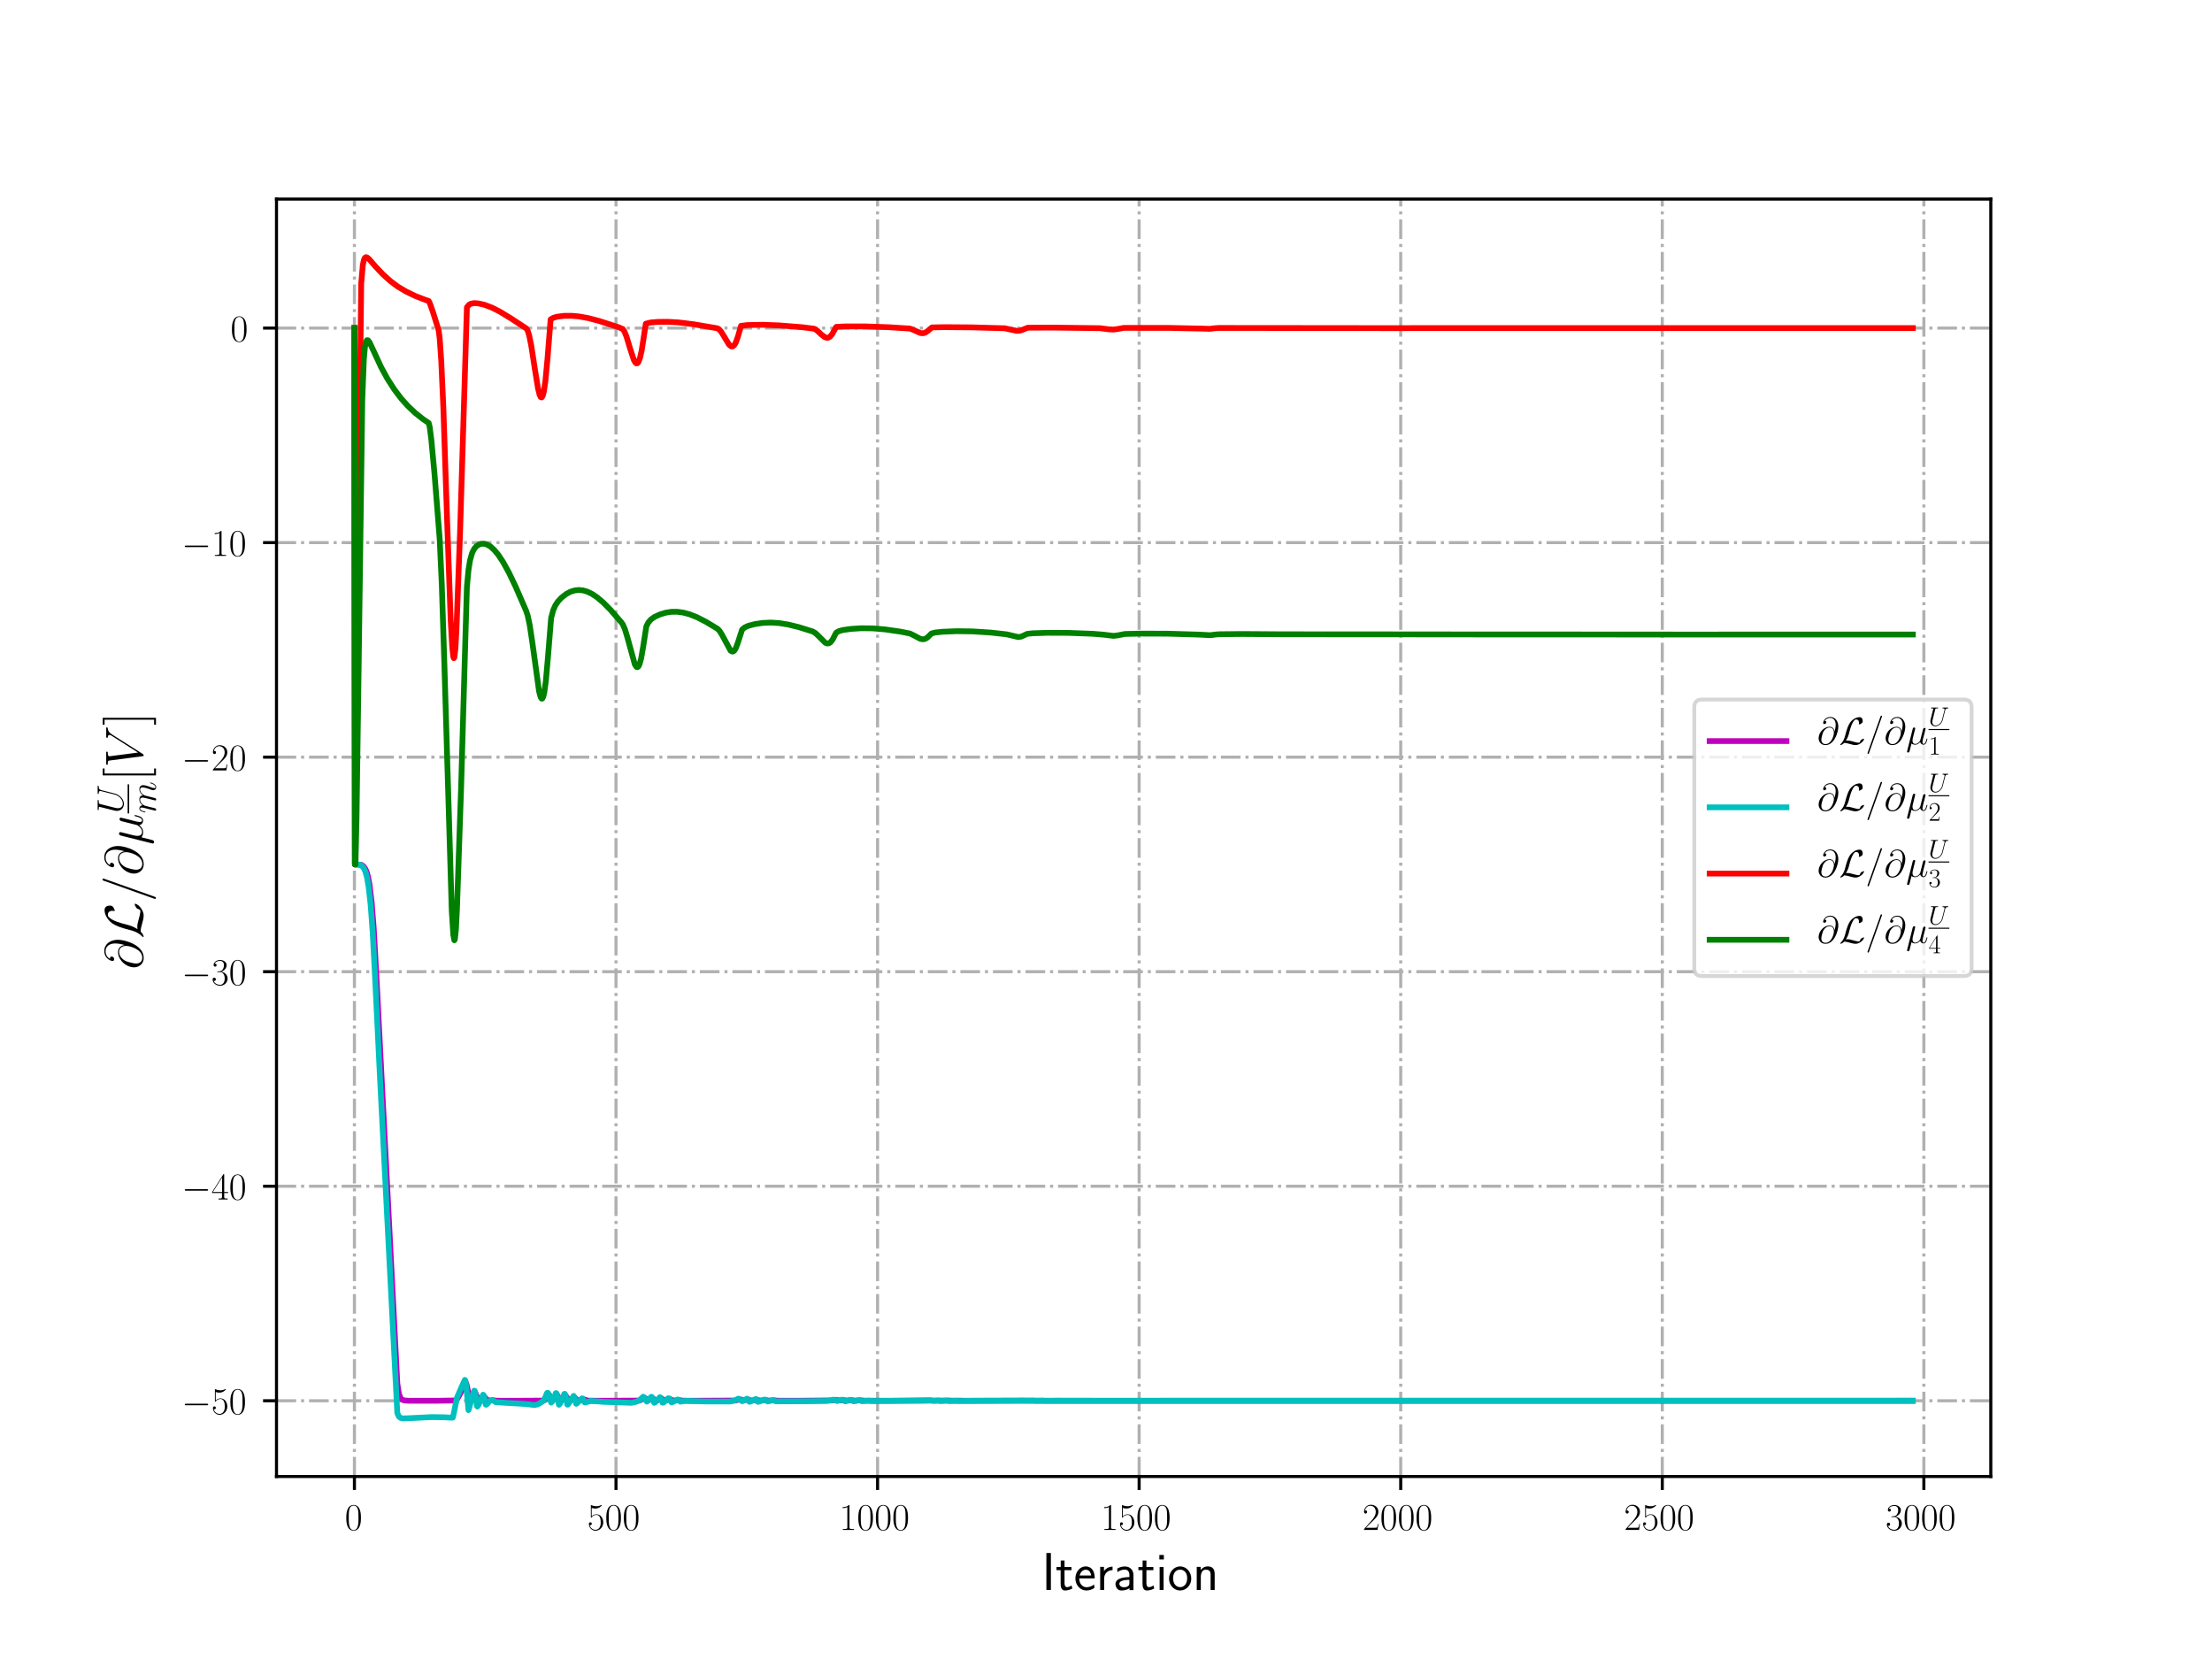 <?xml version="1.0" encoding="utf-8" standalone="no"?>
<!DOCTYPE svg PUBLIC "-//W3C//DTD SVG 1.1//EN"
  "http://www.w3.org/Graphics/SVG/1.1/DTD/svg11.dtd">
<!-- Created with matplotlib (http://matplotlib.org/) -->
<svg height="432pt" version="1.1" viewBox="0 0 576 432" width="576pt" xmlns="http://www.w3.org/2000/svg" xmlns:xlink="http://www.w3.org/1999/xlink">
 <defs>
  <style type="text/css">
*{stroke-linecap:butt;stroke-linejoin:round;}
  </style>
 </defs>
 <g id="figure_1">
  <g id="patch_1">
   <path d="M 0 432 
L 576 432 
L 576 0 
L 0 0 
z
" style="fill:#ffffff;"/>
  </g>
  <g id="axes_1">
   <g id="patch_2">
    <path d="M 72 384.48 
L 518.4 384.48 
L 518.4 51.84 
L 72 51.84 
z
" style="fill:#ffffff;"/>
   </g>
   <g id="matplotlib.axis_1">
    <g id="xtick_1">
     <g id="line2d_1">
      <path clip-path="url(#p03e5a4ec65)" d="M 92.291 384.48 
L 92.291 51.84 
" style="fill:none;stroke:#b0b0b0;stroke-dasharray:5.12,1.28,0.8,1.28;stroke-dashoffset:0;stroke-width:0.8;"/>
     </g>
     <g id="line2d_2">
      <defs>
       <path d="M 0 0 
L 0 3.5 
" id="m9e4524f280" style="stroke:#000000;stroke-width:0.8;"/>
      </defs>
      <g>
       <use style="stroke:#000000;stroke-width:0.8;" x="92.291" xlink:href="#m9e4524f280" y="384.48"/>
      </g>
     </g>
     <g id="text_1">
      <!-- $0$ -->
      <defs>
       <path d="M 42 31.641 
C 42 37.75 41.906 48.125 37.703 56.109 
C 34 63.109 28.094 65.594 22.906 65.594 
C 18.094 65.594 12 63.406 8.203 56.203 
C 4.203 48.719 3.797 39.438 3.797 31.641 
C 3.797 25.953 3.906 17.281 7 9.672 
C 11.297 -0.609 19 -2 22.906 -2 
C 27.5 -2 34.5 -0.109 38.594 9.375 
C 41.594 16.281 42 24.359 42 31.641 
z
M 22.906 -0.406 
C 16.5 -0.406 12.703 5.078 11.297 12.688 
C 10.203 18.562 10.203 27.156 10.203 32.75 
C 10.203 40.438 10.203 46.828 11.5 52.922 
C 13.406 61.391 19 64 22.906 64 
C 27 64 32.297 61.297 34.203 53.125 
C 35.5 47.438 35.594 40.734 35.594 32.75 
C 35.594 26.25 35.594 18.266 34.406 12.375 
C 32.297 1.484 26.406 -0.406 22.906 -0.406 
z
" id="CMR17-48"/>
      </defs>
      <g transform="translate(89.8 398.398)scale(0.1 -0.1)">
       <use transform="scale(0.996)" xlink:href="#CMR17-48"/>
      </g>
     </g>
    </g>
    <g id="xtick_2">
     <g id="line2d_3">
      <path clip-path="url(#p03e5a4ec65)" d="M 160.404 384.48 
L 160.404 51.84 
" style="fill:none;stroke:#b0b0b0;stroke-dasharray:5.12,1.28,0.8,1.28;stroke-dashoffset:0;stroke-width:0.8;"/>
     </g>
     <g id="line2d_4">
      <g>
       <use style="stroke:#000000;stroke-width:0.8;" x="160.404" xlink:href="#m9e4524f280" y="384.48"/>
      </g>
     </g>
     <g id="text_2">
      <!-- $500$ -->
      <defs>
       <path d="M 11.406 57.688 
C 12.406 57.281 16.5 56 20.703 56 
C 30 56 35.094 61.109 38 64.062 
C 38 64.953 38 65.5 37.406 65.5 
C 37.297 65.5 37.094 65.5 36.297 65.047 
C 32.797 63.406 28.703 62.078 23.703 62.078 
C 20.703 62.078 16.203 62.484 11.297 64.672 
C 10.203 65.172 10 65.172 9.906 65.172 
C 9.406 65.172 9.297 65.062 9.297 63.078 
L 9.297 34.422 
C 9.297 32.641 9.297 32.141 10.297 32.141 
C 10.797 32.141 11 32.344 11.5 33.031 
C 14.703 37.516 19.094 39.406 24.094 39.406 
C 27.594 39.406 35.094 37.219 35.094 20.141 
C 35.094 16.953 35.094 11.172 32.094 6.578 
C 29.594 2.484 25.703 0.391 21.406 0.391 
C 14.797 0.391 8.094 5 6.297 12.719 
C 6.703 12.609 7.5 12.422 7.906 12.422 
C 9.203 12.422 11.703 13.125 11.703 16.219 
C 11.703 18.906 9.797 20 7.906 20 
C 5.594 20 4.094 18.594 4.094 15.797 
C 4.094 7.094 11 -2 21.594 -2 
C 31.906 -2 41.703 6.875 41.703 19.75 
C 41.703 31.719 33.906 41 24.203 41 
C 19.094 41 14.797 39.109 11.406 35.531 
z
" id="CMR17-53"/>
      </defs>
      <g transform="translate(152.932 398.398)scale(0.1 -0.1)">
       <use transform="scale(0.996)" xlink:href="#CMR17-53"/>
       <use transform="translate(45.69 0)scale(0.996)" xlink:href="#CMR17-48"/>
       <use transform="translate(91.381 0)scale(0.996)" xlink:href="#CMR17-48"/>
      </g>
     </g>
    </g>
    <g id="xtick_3">
     <g id="line2d_5">
      <path clip-path="url(#p03e5a4ec65)" d="M 228.517 384.48 
L 228.517 51.84 
" style="fill:none;stroke:#b0b0b0;stroke-dasharray:5.12,1.28,0.8,1.28;stroke-dashoffset:0;stroke-width:0.8;"/>
     </g>
     <g id="line2d_6">
      <g>
       <use style="stroke:#000000;stroke-width:0.8;" x="228.517" xlink:href="#m9e4524f280" y="384.48"/>
      </g>
     </g>
     <g id="text_3">
      <!-- $1000$ -->
      <defs>
       <path d="M 26.594 63.406 
C 26.594 65.5 26.5 65.5 25.094 65.5 
C 21.203 61.188 15.297 59.797 9.703 59.797 
C 9.406 59.797 8.906 59.797 8.797 59.5 
C 8.703 59.297 8.703 59.094 8.703 57 
C 11.797 57 17 57.594 21 59.984 
L 21 7.203 
C 21 3.688 20.797 2.5 12.203 2.5 
L 9.203 2.5 
L 9.203 0 
C 14 0 19 0 23.797 0 
C 28.594 0 33.594 0 38.406 0 
L 38.406 2.5 
L 35.406 2.5 
C 26.797 2.5 26.594 3.594 26.594 7.156 
z
" id="CMR17-49"/>
      </defs>
      <g transform="translate(218.555 398.398)scale(0.1 -0.1)">
       <use transform="scale(0.996)" xlink:href="#CMR17-49"/>
       <use transform="translate(45.69 0)scale(0.996)" xlink:href="#CMR17-48"/>
       <use transform="translate(91.381 0)scale(0.996)" xlink:href="#CMR17-48"/>
       <use transform="translate(137.071 0)scale(0.996)" xlink:href="#CMR17-48"/>
      </g>
     </g>
    </g>
    <g id="xtick_4">
     <g id="line2d_7">
      <path clip-path="url(#p03e5a4ec65)" d="M 296.63 384.48 
L 296.63 51.84 
" style="fill:none;stroke:#b0b0b0;stroke-dasharray:5.12,1.28,0.8,1.28;stroke-dashoffset:0;stroke-width:0.8;"/>
     </g>
     <g id="line2d_8">
      <g>
       <use style="stroke:#000000;stroke-width:0.8;" x="296.63" xlink:href="#m9e4524f280" y="384.48"/>
      </g>
     </g>
     <g id="text_4">
      <!-- $1500$ -->
      <g transform="translate(286.668 398.398)scale(0.1 -0.1)">
       <use transform="scale(0.996)" xlink:href="#CMR17-49"/>
       <use transform="translate(45.69 0)scale(0.996)" xlink:href="#CMR17-53"/>
       <use transform="translate(91.381 0)scale(0.996)" xlink:href="#CMR17-48"/>
       <use transform="translate(137.071 0)scale(0.996)" xlink:href="#CMR17-48"/>
      </g>
     </g>
    </g>
    <g id="xtick_5">
     <g id="line2d_9">
      <path clip-path="url(#p03e5a4ec65)" d="M 364.744 384.48 
L 364.744 51.84 
" style="fill:none;stroke:#b0b0b0;stroke-dasharray:5.12,1.28,0.8,1.28;stroke-dashoffset:0;stroke-width:0.8;"/>
     </g>
     <g id="line2d_10">
      <g>
       <use style="stroke:#000000;stroke-width:0.8;" x="364.744" xlink:href="#m9e4524f280" y="384.48"/>
      </g>
     </g>
     <g id="text_5">
      <!-- $2000$ -->
      <defs>
       <path d="M 41.703 15.453 
L 39.906 15.453 
C 38.906 8.375 38.094 7.172 37.703 6.562 
C 37.203 5.766 30 5.766 28.594 5.766 
L 9.406 5.766 
C 13 9.672 20 16.75 28.5 24.953 
C 34.594 30.734 41.703 37.531 41.703 47.422 
C 41.703 59.219 32.297 66 21.797 66 
C 10.797 66 4.094 56.312 4.094 47.344 
C 4.094 43.438 7 42.938 8.203 42.938 
C 9.203 42.938 12.203 43.547 12.203 47.031 
C 12.203 50.109 9.594 51 8.203 51 
C 7.594 51 7 50.906 6.594 50.703 
C 8.5 59.219 14.297 63.406 20.406 63.406 
C 29.094 63.406 34.797 56.516 34.797 47.422 
C 34.797 38.734 29.703 31.25 24 24.75 
L 4.094 2.281 
L 4.094 0 
L 39.297 0 
z
" id="CMR17-50"/>
      </defs>
      <g transform="translate(354.781 398.398)scale(0.1 -0.1)">
       <use transform="scale(0.996)" xlink:href="#CMR17-50"/>
       <use transform="translate(45.69 0)scale(0.996)" xlink:href="#CMR17-48"/>
       <use transform="translate(91.381 0)scale(0.996)" xlink:href="#CMR17-48"/>
       <use transform="translate(137.071 0)scale(0.996)" xlink:href="#CMR17-48"/>
      </g>
     </g>
    </g>
    <g id="xtick_6">
     <g id="line2d_11">
      <path clip-path="url(#p03e5a4ec65)" d="M 432.857 384.48 
L 432.857 51.84 
" style="fill:none;stroke:#b0b0b0;stroke-dasharray:5.12,1.28,0.8,1.28;stroke-dashoffset:0;stroke-width:0.8;"/>
     </g>
     <g id="line2d_12">
      <g>
       <use style="stroke:#000000;stroke-width:0.8;" x="432.857" xlink:href="#m9e4524f280" y="384.48"/>
      </g>
     </g>
     <g id="text_6">
      <!-- $2500$ -->
      <g transform="translate(422.894 398.398)scale(0.1 -0.1)">
       <use transform="scale(0.996)" xlink:href="#CMR17-50"/>
       <use transform="translate(45.69 0)scale(0.996)" xlink:href="#CMR17-53"/>
       <use transform="translate(91.381 0)scale(0.996)" xlink:href="#CMR17-48"/>
       <use transform="translate(137.071 0)scale(0.996)" xlink:href="#CMR17-48"/>
      </g>
     </g>
    </g>
    <g id="xtick_7">
     <g id="line2d_13">
      <path clip-path="url(#p03e5a4ec65)" d="M 500.97 384.48 
L 500.97 51.84 
" style="fill:none;stroke:#b0b0b0;stroke-dasharray:5.12,1.28,0.8,1.28;stroke-dashoffset:0;stroke-width:0.8;"/>
     </g>
     <g id="line2d_14">
      <g>
       <use style="stroke:#000000;stroke-width:0.8;" x="500.97" xlink:href="#m9e4524f280" y="384.48"/>
      </g>
     </g>
     <g id="text_7">
      <!-- $3000$ -->
      <defs>
       <path d="M 22.094 33.703 
C 31 33.703 34.906 25.969 34.906 17.031 
C 34.906 5 28.5 0.391 22.703 0.391 
C 17.406 0.391 8.797 3.031 6.094 10.828 
C 6.594 10.625 7.094 10.625 7.594 10.625 
C 10 10.625 11.797 12.219 11.797 14.812 
C 11.797 17.703 9.594 19 7.594 19 
C 5.906 19 3.297 18.203 3.297 14.469 
C 3.297 5.234 12.297 -2 22.906 -2 
C 34 -2 42.5 6.719 42.5 16.953 
C 42.5 26.672 34.5 33.703 25 34.797 
C 32.594 36.375 39.906 43.062 39.906 52.016 
C 39.906 59.688 32 65.297 23 65.297 
C 13.906 65.297 5.906 59.828 5.906 52.016 
C 5.906 48.594 8.5 48 9.797 48 
C 11.906 48 13.703 49.297 13.703 51.891 
C 13.703 54.469 11.906 55.766 9.797 55.766 
C 9.406 55.766 8.906 55.766 8.5 55.578 
C 11.406 61.859 19.297 63 22.797 63 
C 26.297 63 32.906 61.328 32.906 51.875 
C 32.906 49.109 32.5 44.188 29.094 39.844 
C 26.094 36 22.703 36 19.406 35.688 
C 18.906 35.688 16.594 35.453 16.203 35.453 
C 15.5 35.359 15.094 35.266 15.094 34.5 
C 15.094 33.797 15.203 33.703 17.203 33.703 
z
" id="CMR17-51"/>
      </defs>
      <g transform="translate(491.007 398.398)scale(0.1 -0.1)">
       <use transform="scale(0.996)" xlink:href="#CMR17-51"/>
       <use transform="translate(45.69 0)scale(0.996)" xlink:href="#CMR17-48"/>
       <use transform="translate(91.381 0)scale(0.996)" xlink:href="#CMR17-48"/>
       <use transform="translate(137.071 0)scale(0.996)" xlink:href="#CMR17-48"/>
      </g>
     </g>
    </g>
    <g id="text_8">
     <!-- Iteration -->
     <defs>
      <path d="M 17.094 69 
L 8.703 69 
L 8.703 0 
L 17.094 0 
z
" id="CMSS17-73"/>
      <path d="M 16.703 37 
L 29.703 37 
L 29.703 42.766 
L 16.703 42.766 
L 16.703 55 
L 9.594 55 
L 9.594 42.766 
L 1.703 42.766 
L 1.703 37 
L 9.406 37 
L 9.406 11.703 
C 9.406 6 10.703 -1 17.297 -1 
C 22.297 -1 26.906 0.391 31.297 2.688 
L 29.703 8.562 
C 27.297 6.469 24.406 5.266 21.297 5.266 
C 16.906 5.266 16.703 10.875 16.703 13.375 
z
" id="CMSS17-116"/>
      <path d="M 39.094 21.516 
C 39.094 24.844 38.906 31.297 35.703 36.641 
C 32.203 42.391 26.5 44 22.203 44 
C 11.797 44 3 34.188 3 21.484 
C 3 9.094 12.094 -1 23.594 -1 
C 28.094 -1 33.594 0.297 38.594 3.875 
C 38.594 4.281 38.406 6.469 38.297 6.562 
C 38.297 6.766 38 9.844 38 10.25 
C 33.203 6.359 27.703 5.078 23.703 5.078 
C 17.297 5.078 10.406 10.422 10.094 21.516 
z
M 10.906 27 
C 12.203 32.562 16.594 37.828 22.203 37.828 
C 23.703 37.828 30.703 37.828 32.5 27 
z
" id="CMSS17-101"/>
      <path d="M 14.906 21.297 
C 14.906 30.703 21.797 37 30.594 37 
L 30.594 43.578 
C 24.203 43.578 18.203 40.391 14.594 35.203 
L 14.594 43.094 
L 7.5 43.094 
L 7.5 0 
L 14.906 0 
z
" id="CMSS17-114"/>
      <path d="M 37.594 27.984 
C 37.594 37.375 30.906 43.875 21.906 43.875 
C 17.5 43.875 12.703 43.078 7.203 39.891 
L 7.797 33.359 
C 10.297 35.125 14.594 38 21.797 38 
C 26.906 38 30 34.062 30 27.844 
L 30 24 
C 14 24 4 19.344 4 11.344 
C 4 7.203 6.5 -1 14.797 -1 
C 16.297 -1 24.406 -1 30.203 3.391 
L 30.203 -0.297 
L 37.594 -0.297 
z
M 30 12.75 
C 30 10.953 30 8.562 27 6.781 
C 24.406 5.078 21.094 5.078 19.703 5.078 
C 14.703 5.078 11.297 7.984 11.297 11.625 
C 11.297 18.922 26.906 18.922 30 18.922 
z
" id="CMSS17-97"/>
      <path d="M 15.297 65.359 
L 6.906 65.359 
L 6.906 57 
L 15.297 57 
z
M 14.797 42.797 
L 7.406 42.797 
L 7.406 0 
L 14.797 0 
z
" id="CMSS17-105"/>
      <path d="M 44.203 21.188 
C 44.203 34 34.703 44 23.5 44 
C 12 44 2.703 33.703 2.703 21.188 
C 2.703 8.5 12.297 -1 23.406 -1 
C 34.797 -1 44.203 8.797 44.203 21.188 
z
M 23.5 5.266 
C 16.406 5.266 10.297 11.078 10.297 22 
C 10.297 33.609 17.406 37.922 23.406 37.922 
C 29.906 37.922 36.594 33.219 36.594 22 
C 36.594 10.672 30.094 5.266 23.5 5.266 
z
" id="CMSS17-111"/>
      <path d="M 40.906 29.328 
C 40.906 35.672 39.406 44 28.094 44 
C 21.703 44 17.5 40.719 14.703 37.328 
L 14.703 43.094 
L 7.406 43.094 
L 7.406 0 
L 15 0 
L 15 24.359 
C 15 30.688 17.406 37.938 24.203 37.938 
C 33 37.938 33.297 32 33.297 28.578 
L 33.297 0 
L 40.906 0 
z
" id="CMSS17-110"/>
     </defs>
     <g transform="translate(271.264 414.022)scale(0.14 -0.14)">
      <use transform="scale(0.996)" xlink:href="#CMSS17-73"/>
      <use transform="translate(25.784 0)scale(0.996)" xlink:href="#CMSS17-116"/>
      <use transform="translate(59.615 0)scale(0.996)" xlink:href="#CMSS17-101"/>
      <use transform="translate(101.254 0)scale(0.996)" xlink:href="#CMSS17-114"/>
      <use transform="translate(133.164 0)scale(0.996)" xlink:href="#CMSS17-97"/>
      <use transform="translate(178.086 0)scale(0.996)" xlink:href="#CMSS17-116"/>
      <use transform="translate(211.918 0)scale(0.996)" xlink:href="#CMSS17-105"/>
      <use transform="translate(234.098 0)scale(0.996)" xlink:href="#CMSS17-111"/>
      <use transform="translate(280.942 0)scale(0.996)" xlink:href="#CMSS17-110"/>
     </g>
    </g>
   </g>
   <g id="matplotlib.axis_2">
    <g id="ytick_1">
     <g id="line2d_15">
      <path clip-path="url(#p03e5a4ec65)" d="M 72 364.758 
L 518.4 364.758 
" style="fill:none;stroke:#b0b0b0;stroke-dasharray:5.12,1.28,0.8,1.28;stroke-dashoffset:0;stroke-width:0.8;"/>
     </g>
     <g id="line2d_16">
      <defs>
       <path d="M 0 0 
L -3.5 0 
" id="m9c6e09311a" style="stroke:#000000;stroke-width:0.8;"/>
      </defs>
      <g>
       <use style="stroke:#000000;stroke-width:0.8;" x="72" xlink:href="#m9c6e09311a" y="364.758"/>
      </g>
     </g>
     <g id="text_9">
      <!-- $-50$ -->
      <defs>
       <path d="M 65.906 23 
C 67.594 23 69.406 23 69.406 25 
C 69.406 27 67.594 27 65.906 27 
L 11.797 27 
C 10.094 27 8.297 27 8.297 25 
C 8.297 23 10.094 23 11.797 23 
z
" id="CMSY10-0"/>
      </defs>
      <g transform="translate(47.289 368.217)scale(0.1 -0.1)">
       <use transform="scale(0.996)" xlink:href="#CMSY10-0"/>
       <use transform="translate(77.487 0)scale(0.996)" xlink:href="#CMR17-53"/>
       <use transform="translate(123.178 0)scale(0.996)" xlink:href="#CMR17-48"/>
      </g>
     </g>
    </g>
    <g id="ytick_2">
     <g id="line2d_17">
      <path clip-path="url(#p03e5a4ec65)" d="M 72 308.893 
L 518.4 308.893 
" style="fill:none;stroke:#b0b0b0;stroke-dasharray:5.12,1.28,0.8,1.28;stroke-dashoffset:0;stroke-width:0.8;"/>
     </g>
     <g id="line2d_18">
      <g>
       <use style="stroke:#000000;stroke-width:0.8;" x="72" xlink:href="#m9c6e09311a" y="308.893"/>
      </g>
     </g>
     <g id="text_10">
      <!-- $-40$ -->
      <defs>
       <path d="M 33.594 64.406 
C 33.594 66.5 33.5 66.5 31.703 66.5 
L 2 19.594 
L 2 17 
L 27.797 17 
L 27.797 7.141 
C 27.797 3.5 27.594 2.5 20.594 2.5 
L 18.703 2.5 
L 18.703 0 
C 21.906 0 27.297 0 30.703 0 
C 34.094 0 39.5 0 42.703 0 
L 42.703 2.5 
L 40.797 2.5 
C 33.797 2.5 33.594 3.5 33.594 7.141 
L 33.594 17 
L 43.797 17 
L 43.797 19.594 
L 33.594 19.594 
z
M 28.094 57.859 
L 28.094 19.594 
L 4 19.594 
z
" id="CMR17-52"/>
      </defs>
      <g transform="translate(47.289 312.352)scale(0.1 -0.1)">
       <use transform="scale(0.996)" xlink:href="#CMSY10-0"/>
       <use transform="translate(77.487 0)scale(0.996)" xlink:href="#CMR17-52"/>
       <use transform="translate(123.178 0)scale(0.996)" xlink:href="#CMR17-48"/>
      </g>
     </g>
    </g>
    <g id="ytick_3">
     <g id="line2d_19">
      <path clip-path="url(#p03e5a4ec65)" d="M 72 253.028 
L 518.4 253.028 
" style="fill:none;stroke:#b0b0b0;stroke-dasharray:5.12,1.28,0.8,1.28;stroke-dashoffset:0;stroke-width:0.8;"/>
     </g>
     <g id="line2d_20">
      <g>
       <use style="stroke:#000000;stroke-width:0.8;" x="72" xlink:href="#m9c6e09311a" y="253.028"/>
      </g>
     </g>
     <g id="text_11">
      <!-- $-30$ -->
      <g transform="translate(47.289 256.487)scale(0.1 -0.1)">
       <use transform="scale(0.996)" xlink:href="#CMSY10-0"/>
       <use transform="translate(77.487 0)scale(0.996)" xlink:href="#CMR17-51"/>
       <use transform="translate(123.178 0)scale(0.996)" xlink:href="#CMR17-48"/>
      </g>
     </g>
    </g>
    <g id="ytick_4">
     <g id="line2d_21">
      <path clip-path="url(#p03e5a4ec65)" d="M 72 197.163 
L 518.4 197.163 
" style="fill:none;stroke:#b0b0b0;stroke-dasharray:5.12,1.28,0.8,1.28;stroke-dashoffset:0;stroke-width:0.8;"/>
     </g>
     <g id="line2d_22">
      <g>
       <use style="stroke:#000000;stroke-width:0.8;" x="72" xlink:href="#m9c6e09311a" y="197.163"/>
      </g>
     </g>
     <g id="text_12">
      <!-- $-20$ -->
      <g transform="translate(47.289 200.622)scale(0.1 -0.1)">
       <use transform="scale(0.996)" xlink:href="#CMSY10-0"/>
       <use transform="translate(77.487 0)scale(0.996)" xlink:href="#CMR17-50"/>
       <use transform="translate(123.178 0)scale(0.996)" xlink:href="#CMR17-48"/>
      </g>
     </g>
    </g>
    <g id="ytick_5">
     <g id="line2d_23">
      <path clip-path="url(#p03e5a4ec65)" d="M 72 141.298 
L 518.4 141.298 
" style="fill:none;stroke:#b0b0b0;stroke-dasharray:5.12,1.28,0.8,1.28;stroke-dashoffset:0;stroke-width:0.8;"/>
     </g>
     <g id="line2d_24">
      <g>
       <use style="stroke:#000000;stroke-width:0.8;" x="72" xlink:href="#m9c6e09311a" y="141.298"/>
      </g>
     </g>
     <g id="text_13">
      <!-- $-10$ -->
      <g transform="translate(47.289 144.757)scale(0.1 -0.1)">
       <use transform="scale(0.996)" xlink:href="#CMSY10-0"/>
       <use transform="translate(77.487 0)scale(0.996)" xlink:href="#CMR17-49"/>
       <use transform="translate(123.178 0)scale(0.996)" xlink:href="#CMR17-48"/>
      </g>
     </g>
    </g>
    <g id="ytick_6">
     <g id="line2d_25">
      <path clip-path="url(#p03e5a4ec65)" d="M 72 85.433 
L 518.4 85.433 
" style="fill:none;stroke:#b0b0b0;stroke-dasharray:5.12,1.28,0.8,1.28;stroke-dashoffset:0;stroke-width:0.8;"/>
     </g>
     <g id="line2d_26">
      <g>
       <use style="stroke:#000000;stroke-width:0.8;" x="72" xlink:href="#m9c6e09311a" y="85.433"/>
      </g>
     </g>
     <g id="text_14">
      <!-- $0$ -->
      <g transform="translate(60.019 88.892)scale(0.1 -0.1)">
       <use transform="scale(0.996)" xlink:href="#CMR17-48"/>
      </g>
     </g>
    </g>
    <g id="text_15">
     <!-- $\partial \mathcal{L}/ \partial \mu^{\underline{U}}_{m}[V]$ -->
     <defs>
      <path d="M 45.406 33.516 
C 44.797 39.125 41.297 45.859 32.297 45.859 
C 18.203 45.859 3.797 31.516 3.797 15.562 
C 3.797 9.438 8 -2.094 21.594 -2.094 
C 45.203 -2.094 55.297 32.297 55.297 46 
C 55.297 60.406 47.203 71.5 34.406 71.5 
C 19.906 71.5 15.594 58.797 15.594 56.094 
C 15.594 55.203 16.203 53 19 53 
C 22.5 53 24 56.203 24 57.906 
C 24 61 20.906 61 19.594 61 
C 23.703 68.406 31.297 69.094 34 69.094 
C 42.797 69.094 48.406 62.109 48.406 50.969 
C 48.406 44.578 46.5 37.188 45.5 33.516 
z
M 21.906 0.594 
C 12.5 0.594 10.906 8.031 10.906 12.25 
C 10.906 16.656 13.703 27 15.203 30.703 
C 16.5 33.719 22.203 43.859 32.594 43.859 
C 41.703 43.859 43.797 35.922 43.797 30.516 
C 43.797 23.078 37.297 0.594 21.906 0.594 
z
" id="CMMI12-64"/>
      <path d="M 18 9.531 
C 23.406 17.984 25.094 24.406 26.406 29.734 
C 29.906 43.594 33.703 55.656 39.906 62.578 
C 41.094 63.906 41.906 64.797 45.094 64.797 
C 52 64.797 52.203 57.875 52.203 56.453 
C 52.203 54.656 51.703 53.234 51.703 52.734 
C 51.703 52.031 52.297 52.031 52.406 52.031 
C 54 52.031 56.703 53.141 59.203 54.953 
C 61 56.359 61.906 57.359 61.906 61.469 
C 61.906 66.891 59.094 71 53.5 71 
C 50.297 71 41.5 70.203 31.703 60.25 
C 23.703 52.016 19 33.938 17.094 26.406 
C 15.297 19.5 14.5 16.375 11.5 10.344 
C 10.797 9.156 8.203 4.734 6.797 3.422 
C 4.094 0.922 3.094 -0.891 3.094 -1.391 
C 3.094 -1.594 3.297 -2 4 -2 
C 4.406 -2 6.5 -1.594 9.094 0.078 
C 10.797 1.062 11 1.25 13.297 3.609 
C 18.297 3.609 21.797 2.703 28.094 0.906 
C 33.203 -0.5 38.297 -2 43.406 -2 
C 51.5 -2 59.703 4.125 62.906 8.531 
C 64.906 11.234 65.5 13.75 65.5 14.047 
C 65.5 14.75 64.906 14.75 64.797 14.75 
C 63.203 14.75 60.797 13.656 59.094 12.438 
C 56.406 10.734 56.203 10.141 55.594 8.422 
C 55.094 6.812 54.5 6.016 54.094 5.406 
C 53.297 4.203 53.203 4.203 51.703 4.203 
C 46.906 4.203 41.906 5.719 35.297 7.516 
C 32.5 8.312 27 9.938 22 9.938 
C 20.703 9.938 19.297 9.828 18 9.531 
z
" id="CMSY10-76"/>
      <path d="M 42.906 71.281 
C 42.906 71.391 43.5 72.906 43.5 73.094 
C 43.5 74.297 42.5 75 41.703 75 
C 41.203 75 40.297 75 39.5 72.797 
L 6 -21.297 
C 6 -21.406 5.406 -22.891 5.406 -23.094 
C 5.406 -24.297 6.406 -25 7.203 -25 
C 7.797 -25 8.703 -24.891 9.406 -22.797 
z
" id="CMMI12-61"/>
      <path d="M 14.406 2.188 
C 16.906 -0.094 20.594 -1 24 -1 
C 30.406 -1 34.797 3.25 37.094 6.328 
C 38.094 1.078 42.297 -1 45.797 -1 
C 48.797 -1 51.203 0.781 53 4.328 
C 54.594 7.703 56 13.734 56 14.109 
C 56 14.609 55.594 15 55 15 
C 54.094 15 54 14.5 53.594 13.031 
C 52.094 7.203 50.203 1 46.094 1 
C 43.203 1 43 3.578 43 5.594 
C 43 7.875 43.906 11.484 44.594 14.469 
L 47.406 25.234 
C 47.797 27.141 48.906 31.609 49.406 33.422 
C 50 35.812 51.094 40.109 51.094 40.5 
C 51.094 42 49.906 43 48.406 43 
C 47.5 43 45.406 42.594 44.594 39.609 
L 37.594 11.875 
C 37.094 9.875 37.094 9.672 35.797 8.078 
C 34.594 6.391 30.703 1 24.406 1 
C 18.797 1 17 5.094 17 9.766 
C 17 12.672 17.906 16.156 18.297 17.859 
L 22.797 35.828 
C 23.297 37.719 24.094 40.906 24.094 41.516 
C 24.094 43.109 22.797 44 21.5 44 
C 20.594 44 18.406 43.703 17.594 40.5 
L 3.094 -17.297 
C 3 -17.797 2.797 -18.391 2.797 -19 
C 2.797 -20.5 4 -21.5 5.5 -21.5 
C 8.406 -21.5 9 -19.188 9.703 -16.406 
z
" id="CMMI12-22"/>
      <path d="M 50.594 23.031 
C 47.094 9.078 35.5 0.891 26.094 0.891 
C 18.906 0.891 14 5.672 14 13.922 
C 14 14.312 14 17.297 15.094 21.672 
L 24.906 60.734 
C 25.797 64.109 26 65.109 33.094 65.109 
C 34.906 65.109 35.906 65.109 35.906 66.906 
C 35.906 68 35 68 34.406 68 
C 32.594 68 30.5 68 28.594 68 
L 16.797 68 
C 14.906 68 12.797 68 10.906 68 
C 10.203 68 9 68 9 66.109 
C 9 65.109 9.703 65.109 11.594 65.109 
C 17.594 65.109 17.594 64.312 17.594 63.219 
C 17.594 62.625 16.906 59.75 16.406 58.047 
L 7.703 23.25 
C 7.406 22.156 6.797 19.469 6.797 16.797 
C 6.797 5.844 14.703 -2 25.594 -2 
C 35.703 -2 46.906 6 52 18.703 
C 52.703 20.391 53.594 23.906 54.203 26.594 
C 55.203 30.203 57.297 39 58 41.594 
L 61.797 56.609 
C 63.094 61.812 63.906 65.109 72.703 65.109 
C 73.5 65.203 73.906 66 73.906 66.906 
C 73.906 68 73 68 72.594 68 
C 71.203 68 69.406 68 68 68 
L 63.297 68 
C 57.094 68 53.906 68 53.797 68 
C 53.203 68 52 68 52 66.109 
C 52 65.109 52.797 65.109 53.5 65.109 
C 59.5 65.109 59.906 62.812 59.906 61.016 
C 59.906 60.125 59.906 59.812 59.5 58.422 
z
" id="CMMI12-85"/>
      <path d="M 20.594 29.234 
C 20.797 29.844 23.297 34.828 27 38.016 
C 29.594 40.406 33 42.016 36.906 42.016 
C 40.906 42.016 42.297 39.016 42.297 35.031 
C 42.297 34.422 42.297 32.438 41.094 27.734 
L 38.594 17.469 
C 37.797 14.469 35.906 7.078 35.703 5.984 
C 35.297 4.484 34.703 1.891 34.703 1.5 
C 34.703 0.094 35.797 -1 37.297 -1 
C 40.297 -1 40.797 1.297 41.703 4.891 
L 47.703 28.734 
C 47.906 29.531 53.094 42.016 64.094 42.016 
C 68.094 42.016 69.5 39.016 69.5 35.031 
C 69.5 29.438 65.594 18.562 63.406 12.578 
C 62.5 10.172 62 8.875 62 7.078 
C 62 2.594 65.094 -1 69.906 -1 
C 79.203 -1 82.703 13.672 82.703 14.266 
C 82.703 14.766 82.297 15.172 81.703 15.172 
C 80.797 15.172 80.703 14.875 80.203 13.172 
C 77.906 5.188 74.203 1 70.203 1 
C 69.203 1 67.594 1 67.594 4.203 
C 67.594 6.812 68.797 10 69.203 11.094 
C 71 15.906 75.5 27.703 75.5 33.516 
C 75.5 39.5 72 44 64.406 44 
C 57.703 44 52.297 40.219 48.297 34.328 
C 48 39.719 44.703 44 37.203 44 
C 28.297 44 23.594 37.734 21.797 35.234 
C 21.5 40.906 17.406 44 13 44 
C 10.094 44 7.797 42.609 5.906 38.812 
C 4.094 35.219 2.703 29.141 2.703 28.734 
C 2.703 28.344 3.094 27.844 3.797 27.844 
C 4.594 27.844 4.703 27.938 5.297 30.234 
C 6.797 36.125 8.703 42.016 12.703 42.016 
C 15 42.016 15.797 40.406 15.797 37.422 
C 15.797 35.219 14.797 31.328 14.094 28.234 
L 11.297 17.469 
C 10.906 15.562 9.797 11.078 9.297 9.281 
C 8.594 6.688 7.5 2 7.5 1.5 
C 7.5 0.094 8.594 -1 10.094 -1 
C 11.297 -1 12.703 -0.406 13.5 1.094 
C 13.703 1.594 14.594 5.094 15.094 7.078 
L 17.297 16.062 
z
" id="CMMI12-109"/>
      <path d="M 23.5 -25 
L 23.5 -21.516 
L 14.094 -21.516 
L 14.094 71 
L 23.5 71 
L 23.5 74.484 
L 10.594 74.484 
L 10.594 -25 
z
" id="CMR17-91"/>
      <path d="M 61.906 56.875 
C 65.297 62.25 68.406 64.625 73.5 65.031 
C 74.5 65.125 75.297 65.125 75.297 66.906 
C 75.297 67.312 75.094 67.906 74.203 67.906 
C 72.406 67.906 68.094 67.906 66.297 67.906 
C 63.406 67.906 60.406 67.906 57.594 67.906 
C 56.797 67.906 55.797 67.906 55.797 66.031 
C 55.797 65.125 56.703 65.031 57.094 65.031 
C 60.797 64.734 61.203 62.953 61.203 61.75 
C 61.203 60.266 59.797 57.969 59.703 57.875 
L 28.297 8.438 
L 21.297 62.016 
C 21.297 65 26.5 65 27.594 65 
C 29.094 65 30 65 30 66.906 
C 30 67.906 28.906 67.906 28.594 67.906 
C 26.906 67.906 24.906 67.906 23.203 67.906 
L 17.594 67.906 
C 10.297 67.906 7.297 67.906 7.203 67.906 
C 6.594 67.906 5.406 67.906 5.406 66.094 
C 5.406 65 6.094 65 7.703 65 
C 12.797 65 13.094 64.094 13.406 61.625 
L 21.406 0.375 
C 21.703 -1.703 21.703 -2 23.094 -2 
C 24.297 -2 24.797 -1.703 25.797 -0.125 
z
" id="CMMI12-86"/>
      <path d="M 14.297 74.484 
L 1.406 74.484 
L 1.406 71 
L 10.797 71 
L 10.797 -21.516 
L 1.406 -21.516 
L 1.406 -25 
L 14.297 -25 
z
" id="CMR17-93"/>
     </defs>
     <g transform="translate(40.577 252.422)rotate(-90)scale(0.14 -0.14)">
      <use transform="translate(0 24.629)scale(0.996)" xlink:href="#CMMI12-64"/>
      <use transform="translate(56.916 24.629)scale(0.996)" xlink:href="#CMSY10-76"/>
      <use transform="translate(125.63 24.629)scale(0.996)" xlink:href="#CMMI12-61"/>
      <use transform="translate(174.405 24.629)scale(0.996)" xlink:href="#CMMI12-64"/>
      <use transform="translate(231.321 24.629)scale(0.996)" xlink:href="#CMMI12-22"/>
      <use transform="translate(290.012 60.783)scale(0.697)" xlink:href="#CMMI12-85"/>
      <use transform="translate(290.012 0)scale(0.697)" xlink:href="#CMMI12-109"/>
      <use transform="translate(350.239 24.629)scale(0.996)" xlink:href="#CMR17-91"/>
      <use transform="translate(375.11 24.629)scale(0.996)" xlink:href="#CMMI12-86"/>
      <use transform="translate(453.658 24.629)scale(0.996)" xlink:href="#CMR17-93"/>
      <path d="M 290.012 49.625 
L 344.171 49.625 
L 344.171 52.415 
L 290.012 52.415 
L 290.012 49.625 
z
"/>
     </g>
    </g>
   </g>
   <g id="line2d_27">
    <path clip-path="url(#p03e5a4ec65)" d="M 92.291 85.433 
L 92.427 225.095 
L 94.062 225.189 
L 94.607 225.551 
L 95.015 226.052 
L 95.424 226.901 
L 95.833 228.305 
L 96.241 230.494 
L 96.786 235.039 
L 97.331 241.931 
L 98.012 254.154 
L 103.461 360.281 
L 103.87 362.933 
L 104.279 364.017 
L 104.688 364.457 
L 105.232 364.667 
L 106.322 364.749 
L 113.542 364.758 
L 118.719 364.677 
L 118.991 364.4 
L 119.536 363.448 
L 121.307 360.045 
L 121.443 360.371 
L 122.261 363.914 
L 122.669 364.336 
L 122.942 364.08 
L 123.759 362.752 
L 123.895 362.953 
L 124.304 364.027 
L 124.713 364.447 
L 125.121 364.58 
L 125.394 364.378 
L 125.939 363.644 
L 126.075 363.661 
L 126.756 364.488 
L 127.301 364.661 
L 127.846 364.671 
L 128.391 364.616 
L 129.208 364.739 
L 132.75 364.758 
L 141.605 364.715 
L 141.877 364.508 
L 142.286 363.82 
L 142.695 363.18 
L 142.967 363.178 
L 143.24 363.594 
L 143.648 364.279 
L 144.057 364.5 
L 144.329 364.262 
L 145.01 363.272 
L 145.147 363.385 
L 145.692 364.324 
L 146.1 364.564 
L 146.373 364.562 
L 146.645 364.246 
L 147.19 363.447 
L 147.326 363.497 
L 148.007 364.448 
L 148.552 364.633 
L 148.825 364.499 
L 149.506 363.828 
L 149.642 363.912 
L 150.051 364.419 
L 150.596 364.646 
L 151.141 364.633 
L 151.822 364.313 
L 153.048 364.718 
L 155.636 364.758 
L 166.534 364.707 
L 166.943 364.441 
L 167.624 363.923 
L 167.897 364.007 
L 168.714 364.608 
L 168.986 364.6 
L 169.395 364.28 
L 169.804 363.997 
L 170.076 364.163 
L 170.485 364.519 
L 171.03 364.675 
L 171.302 364.614 
L 172.12 364.092 
L 173.073 364.658 
L 173.618 364.641 
L 174.435 364.295 
L 175.117 364.649 
L 175.934 364.697 
L 176.751 364.537 
L 177.432 364.71 
L 179.203 364.757 
L 191.464 364.701 
L 192.69 364.361 
L 193.643 364.689 
L 194.052 364.585 
L 194.597 364.361 
L 194.869 364.438 
L 195.414 364.662 
L 196.095 364.685 
L 197.049 364.452 
L 197.594 364.667 
L 198.411 364.698 
L 199.229 364.513 
L 200.046 364.713 
L 201 364.682 
L 201.544 364.639 
L 202.498 364.742 
L 207.538 364.758 
L 216.529 364.671 
L 217.347 364.529 
L 218.845 364.666 
L 219.526 364.556 
L 220.616 364.734 
L 221.297 364.623 
L 221.842 364.596 
L 222.523 364.722 
L 223.477 364.679 
L 224.158 364.653 
L 225.112 364.743 
L 231.106 364.758 
L 241.731 364.653 
L 242.412 364.665 
L 243.366 364.734 
L 244.864 364.723 
L 245.954 364.704 
L 246.772 364.695 
L 247.998 364.74 
L 249.36 364.736 
L 252.493 364.756 
L 266.388 364.71 
L 267.614 364.738 
L 270.611 364.738 
L 271.973 364.744 
L 276.878 364.756 
L 304.395 364.758 
L 497.973 364.758 
L 497.973 364.758 
" style="fill:none;stroke:#bf00bf;stroke-linecap:square;stroke-width:1.5;"/>
   </g>
   <g id="line2d_28">
    <path clip-path="url(#p03e5a4ec65)" d="M 92.291 85.433 
L 92.427 225.095 
L 93.789 225.176 
L 94.334 225.572 
L 94.743 226.093 
L 95.152 226.971 
L 95.56 228.447 
L 95.969 230.773 
L 96.514 235.617 
L 97.059 242.941 
L 97.604 253.224 
L 98.966 280.922 
L 103.461 367.971 
L 103.87 368.866 
L 104.279 369.213 
L 104.824 369.348 
L 106.05 369.32 
L 112.452 369.006 
L 115.586 369.057 
L 117.765 369.167 
L 117.901 369.135 
L 118.174 368.013 
L 118.991 363.957 
L 120.354 360.82 
L 121.035 359.323 
L 121.171 359.448 
L 121.443 361.275 
L 121.988 367.185 
L 122.261 366.327 
L 123.078 363.137 
L 123.487 362.124 
L 123.623 362.184 
L 123.759 362.644 
L 124.032 364.693 
L 124.168 366.046 
L 124.304 366.261 
L 124.577 365.881 
L 125.803 363.175 
L 125.939 363.293 
L 126.211 364.341 
L 126.484 365.74 
L 126.62 365.791 
L 126.892 365.549 
L 127.574 364.764 
L 128.255 364.556 
L 129.072 365.126 
L 132.205 365.322 
L 136.837 365.591 
L 137.927 365.719 
L 139.153 365.87 
L 139.97 365.701 
L 140.787 365.277 
L 141.605 364.644 
L 141.877 364.133 
L 142.422 362.792 
L 142.558 362.667 
L 142.695 362.713 
L 142.967 363.322 
L 143.512 365.233 
L 143.784 364.977 
L 144.193 364.23 
L 144.738 362.757 
L 144.874 362.779 
L 145.01 363.089 
L 145.283 364.518 
L 145.555 365.79 
L 145.828 365.505 
L 146.509 364.115 
L 146.918 363.009 
L 147.054 362.939 
L 147.19 363.136 
L 147.463 364.352 
L 147.735 365.758 
L 147.871 365.753 
L 148.28 365.153 
L 149.37 363.485 
L 149.642 364.137 
L 150.051 365.547 
L 150.323 365.37 
L 151.549 364.127 
L 151.686 364.143 
L 151.958 364.521 
L 152.23 365.165 
L 152.503 365.19 
L 153.865 364.786 
L 156.998 365.029 
L 164.491 365.288 
L 165.581 365.035 
L 166.534 364.617 
L 167.488 363.699 
L 167.76 363.968 
L 168.441 364.98 
L 168.986 364.534 
L 169.531 363.751 
L 169.667 363.73 
L 169.94 364.128 
L 170.349 365.279 
L 170.621 365.168 
L 171.438 364.257 
L 171.847 363.814 
L 171.983 363.881 
L 172.256 364.446 
L 172.528 365.261 
L 172.801 365.215 
L 173.754 364.353 
L 174.027 364.096 
L 174.299 364.163 
L 174.572 364.662 
L 174.844 365.166 
L 175.117 365.103 
L 176.479 364.42 
L 176.751 364.59 
L 177.16 364.996 
L 177.841 364.852 
L 178.658 364.767 
L 184.107 364.947 
L 190.101 364.948 
L 191.327 364.687 
L 192.281 364.202 
L 192.553 364.337 
L 193.235 364.877 
L 193.78 364.651 
L 194.461 364.219 
L 194.733 364.411 
L 195.142 365.028 
L 195.55 364.912 
L 196.776 364.294 
L 197.049 364.577 
L 197.321 365.017 
L 197.594 365 
L 199.092 364.441 
L 199.91 364.941 
L 201.272 364.577 
L 201.681 364.753 
L 201.953 364.884 
L 209.718 364.864 
L 215.439 364.808 
L 216.393 364.632 
L 217.074 364.463 
L 217.619 364.674 
L 218.028 364.821 
L 218.845 364.578 
L 219.254 364.473 
L 219.526 364.576 
L 220.071 364.899 
L 221.025 364.622 
L 221.433 364.496 
L 221.706 364.569 
L 222.251 364.904 
L 223.204 364.693 
L 223.749 364.567 
L 224.158 364.727 
L 224.43 364.871 
L 225.248 364.765 
L 226.338 364.708 
L 226.883 364.824 
L 229.607 364.785 
L 240.505 364.768 
L 242.412 364.717 
L 242.957 364.779 
L 244.319 364.665 
L 244.864 364.832 
L 246.635 364.712 
L 247.044 364.835 
L 248.951 364.744 
L 249.36 364.818 
L 251.403 364.789 
L 253.855 364.768 
L 265.435 364.758 
L 269.113 364.71 
L 269.794 364.79 
L 271.429 364.735 
L 271.973 364.794 
L 273.881 364.781 
L 274.97 364.754 
L 277.286 364.761 
L 285.051 364.775 
L 498.109 364.758 
L 498.109 364.758 
" style="fill:none;stroke:#00bfbf;stroke-linecap:square;stroke-width:1.5;"/>
   </g>
   <g id="line2d_29">
    <path clip-path="url(#p03e5a4ec65)" d="M 92.291 85.433 
L 92.427 225.095 
L 92.836 179.827 
L 94.062 73.795 
L 94.471 69.071 
L 94.743 67.737 
L 95.015 67.139 
L 95.288 66.96 
L 95.56 67.016 
L 96.105 67.46 
L 97.74 69.352 
L 99.647 71.383 
L 101.691 73.216 
L 103.598 74.644 
L 105.777 75.932 
L 108.093 77.053 
L 110.818 78.108 
L 111.635 78.378 
L 111.907 78.901 
L 112.725 81.221 
L 114.223 85.993 
L 114.496 88.129 
L 114.904 94.015 
L 115.449 106.179 
L 116.403 134.758 
L 117.357 161.5 
L 117.765 168.594 
L 118.038 170.997 
L 118.174 171.386 
L 118.31 171.191 
L 118.583 168.937 
L 118.855 164.051 
L 119.809 138.309 
L 120.898 102.645 
L 121.58 80.019 
L 122.124 79.363 
L 122.669 79.067 
L 123.487 78.926 
L 124.577 79.011 
L 126.075 79.342 
L 128.118 80.112 
L 130.162 81.151 
L 132.886 82.804 
L 137.109 85.564 
L 137.382 86.033 
L 137.79 87.323 
L 138.335 89.984 
L 139.289 96.184 
L 140.106 101.167 
L 140.515 102.805 
L 140.787 103.393 
L 141.06 103.495 
L 141.332 103.05 
L 141.605 102.015 
L 142.014 99.298 
L 142.558 93.525 
L 143.376 83.173 
L 144.057 82.769 
L 145.01 82.48 
L 146.918 82.242 
L 148.825 82.23 
L 150.732 82.394 
L 153.184 82.832 
L 156.045 83.586 
L 161.085 85.209 
L 162.175 85.684 
L 162.584 86.304 
L 163.129 87.623 
L 164.082 90.766 
L 165.036 93.684 
L 165.444 94.417 
L 165.717 94.629 
L 165.989 94.579 
L 166.262 94.238 
L 166.67 93.142 
L 167.079 91.323 
L 167.624 87.85 
L 168.169 84.285 
L 169.395 83.98 
L 171.302 83.82 
L 173.89 83.793 
L 176.751 83.961 
L 180.566 84.431 
L 186.832 85.493 
L 187.241 85.747 
L 187.786 86.361 
L 188.603 87.698 
L 189.829 89.727 
L 190.374 90.19 
L 190.783 90.21 
L 191.191 89.89 
L 191.6 89.197 
L 192.145 87.691 
L 192.962 84.833 
L 194.733 84.64 
L 198.684 84.573 
L 202.907 84.733 
L 208.901 85.21 
L 212.034 85.6 
L 212.715 86.028 
L 213.941 87.154 
L 214.758 87.787 
L 215.303 87.97 
L 215.712 87.921 
L 216.121 87.684 
L 216.666 87.057 
L 217.347 85.811 
L 217.755 85.116 
L 220.071 85.001 
L 225.384 85.003 
L 231.514 85.213 
L 236.963 85.56 
L 237.917 85.941 
L 239.688 86.725 
L 240.369 86.775 
L 240.914 86.626 
L 241.595 86.174 
L 242.685 85.257 
L 245.954 85.193 
L 253.038 85.245 
L 261.62 85.483 
L 262.982 85.781 
L 264.753 86.149 
L 265.571 86.096 
L 266.388 85.821 
L 267.614 85.335 
L 274.289 85.307 
L 286.413 85.461 
L 288.593 85.737 
L 289.955 85.815 
L 291.045 85.669 
L 292.68 85.377 
L 304.532 85.39 
L 312.978 85.567 
L 315.021 85.628 
L 316.519 85.452 
L 317.337 85.404 
L 329.733 85.412 
L 365.833 85.45 
L 368.558 85.423 
L 498.109 85.432 
L 498.109 85.432 
" style="fill:none;stroke:#ff0000;stroke-linecap:square;stroke-width:1.5;"/>
   </g>
   <g id="line2d_30">
    <path clip-path="url(#p03e5a4ec65)" d="M 92.291 85.433 
L 92.427 225.095 
L 92.563 225.095 
L 92.836 213.203 
L 93.381 174.448 
L 94.334 104.169 
L 94.743 93.544 
L 95.015 90.486 
L 95.288 89.07 
L 95.56 88.583 
L 95.833 88.617 
L 96.241 89.169 
L 97.059 90.9 
L 99.238 95.609 
L 100.873 98.6 
L 102.644 101.368 
L 104.415 103.713 
L 106.186 105.693 
L 108.093 107.501 
L 110.137 109.126 
L 111.635 110.144 
L 111.907 111.263 
L 112.316 114.485 
L 113.134 123.269 
L 114.496 140.393 
L 115.041 152.236 
L 115.722 173.184 
L 117.629 237.018 
L 118.038 243.419 
L 118.31 244.846 
L 118.446 244.602 
L 118.719 242.062 
L 118.991 236.65 
L 120.081 204.841 
L 121.171 166.727 
L 121.58 152.851 
L 121.988 148.469 
L 122.397 145.908 
L 122.942 143.979 
L 123.487 142.9 
L 124.032 142.254 
L 124.713 141.798 
L 125.394 141.596 
L 126.075 141.593 
L 126.892 141.836 
L 127.71 142.32 
L 128.663 143.165 
L 129.753 144.47 
L 130.979 146.318 
L 132.478 149.032 
L 134.249 152.725 
L 136.973 158.988 
L 137.382 160.187 
L 137.927 162.706 
L 138.608 167.208 
L 140.379 180.056 
L 140.787 181.557 
L 141.06 181.936 
L 141.196 181.914 
L 141.469 181.41 
L 141.741 180.261 
L 142.15 177.279 
L 142.695 171.018 
L 143.512 160.916 
L 144.057 158.893 
L 144.602 157.665 
L 145.283 156.632 
L 146.237 155.612 
L 147.463 154.66 
L 148.552 154.088 
L 149.642 153.743 
L 150.732 153.632 
L 151.822 153.737 
L 152.912 154.054 
L 154.138 154.64 
L 155.5 155.547 
L 157.135 156.939 
L 159.042 158.882 
L 161.766 162.013 
L 162.175 162.588 
L 162.72 163.825 
L 163.401 166.077 
L 165.308 173.011 
L 165.717 173.646 
L 165.989 173.734 
L 166.262 173.514 
L 166.534 172.965 
L 166.943 171.497 
L 167.488 168.358 
L 168.305 163.102 
L 168.85 162.047 
L 169.531 161.284 
L 170.485 160.624 
L 171.847 159.993 
L 173.346 159.543 
L 174.844 159.314 
L 176.343 159.305 
L 177.977 159.529 
L 179.612 159.975 
L 181.519 160.734 
L 183.835 161.923 
L 186.832 163.724 
L 187.377 164.29 
L 188.058 165.384 
L 190.238 169.423 
L 190.646 169.662 
L 190.919 169.634 
L 191.191 169.439 
L 191.6 168.814 
L 192.145 167.352 
L 193.235 163.955 
L 193.916 163.387 
L 194.869 162.957 
L 196.504 162.523 
L 198.547 162.211 
L 200.727 162.116 
L 202.907 162.252 
L 205.223 162.622 
L 207.947 163.29 
L 211.625 164.434 
L 212.306 164.832 
L 213.124 165.594 
L 214.895 167.371 
L 215.439 167.571 
L 215.848 167.514 
L 216.257 167.252 
L 216.802 166.567 
L 217.483 165.224 
L 217.755 164.741 
L 218.436 164.35 
L 219.526 164.052 
L 221.57 163.768 
L 224.294 163.593 
L 227.291 163.629 
L 230.424 163.891 
L 234.375 164.457 
L 236.963 164.968 
L 238.053 165.508 
L 239.688 166.371 
L 240.369 166.475 
L 240.914 166.358 
L 241.459 166.04 
L 242.14 165.372 
L 242.549 164.963 
L 243.502 164.706 
L 245.409 164.509 
L 249.087 164.357 
L 253.174 164.411 
L 258.078 164.724 
L 262.165 165.185 
L 265.162 165.893 
L 265.979 165.755 
L 266.797 165.378 
L 267.478 165.054 
L 268.84 164.908 
L 272.791 164.775 
L 278.104 164.795 
L 284.506 165.034 
L 287.367 165.267 
L 289.955 165.582 
L 291.045 165.452 
L 292.952 165.083 
L 297.039 164.99 
L 304.123 165.013 
L 312.16 165.25 
L 315.157 165.404 
L 316.656 165.214 
L 317.609 165.153 
L 323.467 165.094 
L 333.411 165.163 
L 343.356 165.176 
L 356.298 165.18 
L 391.853 165.216 
L 405.611 165.213 
L 437.897 165.234 
L 498.109 165.225 
L 498.109 165.225 
" style="fill:none;stroke:#008000;stroke-linecap:square;stroke-width:1.5;"/>
   </g>
   <g id="patch_3">
    <path d="M 72 384.48 
L 72 51.84 
" style="fill:none;stroke:#000000;stroke-linecap:square;stroke-linejoin:miter;stroke-width:0.8;"/>
   </g>
   <g id="patch_4">
    <path d="M 518.4 384.48 
L 518.4 51.84 
" style="fill:none;stroke:#000000;stroke-linecap:square;stroke-linejoin:miter;stroke-width:0.8;"/>
   </g>
   <g id="patch_5">
    <path d="M 72 384.48 
L 518.4 384.48 
" style="fill:none;stroke:#000000;stroke-linecap:square;stroke-linejoin:miter;stroke-width:0.8;"/>
   </g>
   <g id="patch_6">
    <path d="M 72 51.84 
L 518.4 51.84 
" style="fill:none;stroke:#000000;stroke-linecap:square;stroke-linejoin:miter;stroke-width:0.8;"/>
   </g>
   <g id="legend_1">
    <g id="patch_7">
     <path d="M 443.186 254.157 
L 511.4 254.157 
Q 513.4 254.157 513.4 252.157 
L 513.4 184.163 
Q 513.4 182.163 511.4 182.163 
L 443.186 182.163 
Q 441.186 182.163 441.186 184.163 
L 441.186 252.157 
Q 441.186 254.157 443.186 254.157 
z
" style="fill:#ffffff;opacity:0.8;stroke:#cccccc;stroke-linejoin:miter;"/>
    </g>
    <g id="line2d_31">
     <path d="M 445.186 192.974 
L 465.186 192.974 
" style="fill:none;stroke:#bf00bf;stroke-linecap:square;stroke-width:1.5;"/>
    </g>
    <g id="line2d_32"/>
    <g id="text_16">
     <!-- $\partial \mathcal{L}/ \partial \mu^{\underline{U}}_{1}$ -->
     <g transform="translate(473.186 196.474)scale(0.1 -0.1)">
      <use transform="translate(0 26.578)scale(0.996)" xlink:href="#CMMI12-64"/>
      <use transform="translate(56.916 26.578)scale(0.996)" xlink:href="#CMSY10-76"/>
      <use transform="translate(125.63 26.578)scale(0.996)" xlink:href="#CMMI12-61"/>
      <use transform="translate(174.405 26.578)scale(0.996)" xlink:href="#CMMI12-64"/>
      <use transform="translate(231.321 26.578)scale(0.996)" xlink:href="#CMMI12-22"/>
      <use transform="translate(290.012 74.841)scale(0.697)" xlink:href="#CMMI12-85"/>
      <use transform="translate(290.012 0)scale(0.697)" xlink:href="#CMR17-49"/>
      <path d="M 290.012 63.683 
L 344.171 63.683 
L 344.171 66.473 
L 290.012 66.473 
L 290.012 63.683 
z
"/>
     </g>
    </g>
    <g id="line2d_33">
     <path d="M 445.186 210.223 
L 465.186 210.223 
" style="fill:none;stroke:#00bfbf;stroke-linecap:square;stroke-width:1.5;"/>
    </g>
    <g id="line2d_34"/>
    <g id="text_17">
     <!-- $\partial \mathcal{L}/ \partial \mu^{\underline{U}}_{2}$ -->
     <g transform="translate(473.186 213.723)scale(0.1 -0.1)">
      <use transform="translate(0 26.578)scale(0.996)" xlink:href="#CMMI12-64"/>
      <use transform="translate(56.916 26.578)scale(0.996)" xlink:href="#CMSY10-76"/>
      <use transform="translate(125.63 26.578)scale(0.996)" xlink:href="#CMMI12-61"/>
      <use transform="translate(174.405 26.578)scale(0.996)" xlink:href="#CMMI12-64"/>
      <use transform="translate(231.321 26.578)scale(0.996)" xlink:href="#CMMI12-22"/>
      <use transform="translate(290.012 74.841)scale(0.697)" xlink:href="#CMMI12-85"/>
      <use transform="translate(290.012 0)scale(0.697)" xlink:href="#CMR17-50"/>
      <path d="M 290.012 63.683 
L 344.171 63.683 
L 344.171 66.473 
L 290.012 66.473 
L 290.012 63.683 
z
"/>
     </g>
    </g>
    <g id="line2d_35">
     <path d="M 445.186 227.471 
L 465.186 227.471 
" style="fill:none;stroke:#ff0000;stroke-linecap:square;stroke-width:1.5;"/>
    </g>
    <g id="line2d_36"/>
    <g id="text_18">
     <!-- $\partial \mathcal{L}/ \partial \mu^{\underline{U}}_{3}$ -->
     <g transform="translate(473.186 230.971)scale(0.1 -0.1)">
      <use transform="translate(0 26.578)scale(0.996)" xlink:href="#CMMI12-64"/>
      <use transform="translate(56.916 26.578)scale(0.996)" xlink:href="#CMSY10-76"/>
      <use transform="translate(125.63 26.578)scale(0.996)" xlink:href="#CMMI12-61"/>
      <use transform="translate(174.405 26.578)scale(0.996)" xlink:href="#CMMI12-64"/>
      <use transform="translate(231.321 26.578)scale(0.996)" xlink:href="#CMMI12-22"/>
      <use transform="translate(290.012 74.841)scale(0.697)" xlink:href="#CMMI12-85"/>
      <use transform="translate(290.012 0)scale(0.697)" xlink:href="#CMR17-51"/>
      <path d="M 290.012 63.683 
L 344.171 63.683 
L 344.171 66.473 
L 290.012 66.473 
L 290.012 63.683 
z
"/>
     </g>
    </g>
    <g id="line2d_37">
     <path d="M 445.186 244.72 
L 465.186 244.72 
" style="fill:none;stroke:#008000;stroke-linecap:square;stroke-width:1.5;"/>
    </g>
    <g id="line2d_38"/>
    <g id="text_19">
     <!-- $\partial \mathcal{L}/ \partial \mu^{\underline{U}}_{4}$ -->
     <g transform="translate(473.186 248.22)scale(0.1 -0.1)">
      <use transform="translate(0 26.578)scale(0.996)" xlink:href="#CMMI12-64"/>
      <use transform="translate(56.916 26.578)scale(0.996)" xlink:href="#CMSY10-76"/>
      <use transform="translate(125.63 26.578)scale(0.996)" xlink:href="#CMMI12-61"/>
      <use transform="translate(174.405 26.578)scale(0.996)" xlink:href="#CMMI12-64"/>
      <use transform="translate(231.321 26.578)scale(0.996)" xlink:href="#CMMI12-22"/>
      <use transform="translate(290.012 74.841)scale(0.697)" xlink:href="#CMMI12-85"/>
      <use transform="translate(290.012 0)scale(0.697)" xlink:href="#CMR17-52"/>
      <path d="M 290.012 63.683 
L 344.171 63.683 
L 344.171 66.473 
L 290.012 66.473 
L 290.012 63.683 
z
"/>
     </g>
    </g>
   </g>
  </g>
 </g>
 <defs>
  <clipPath id="p03e5a4ec65">
   <rect height="332.64" width="446.4" x="72" y="51.84"/>
  </clipPath>
 </defs>
</svg>
